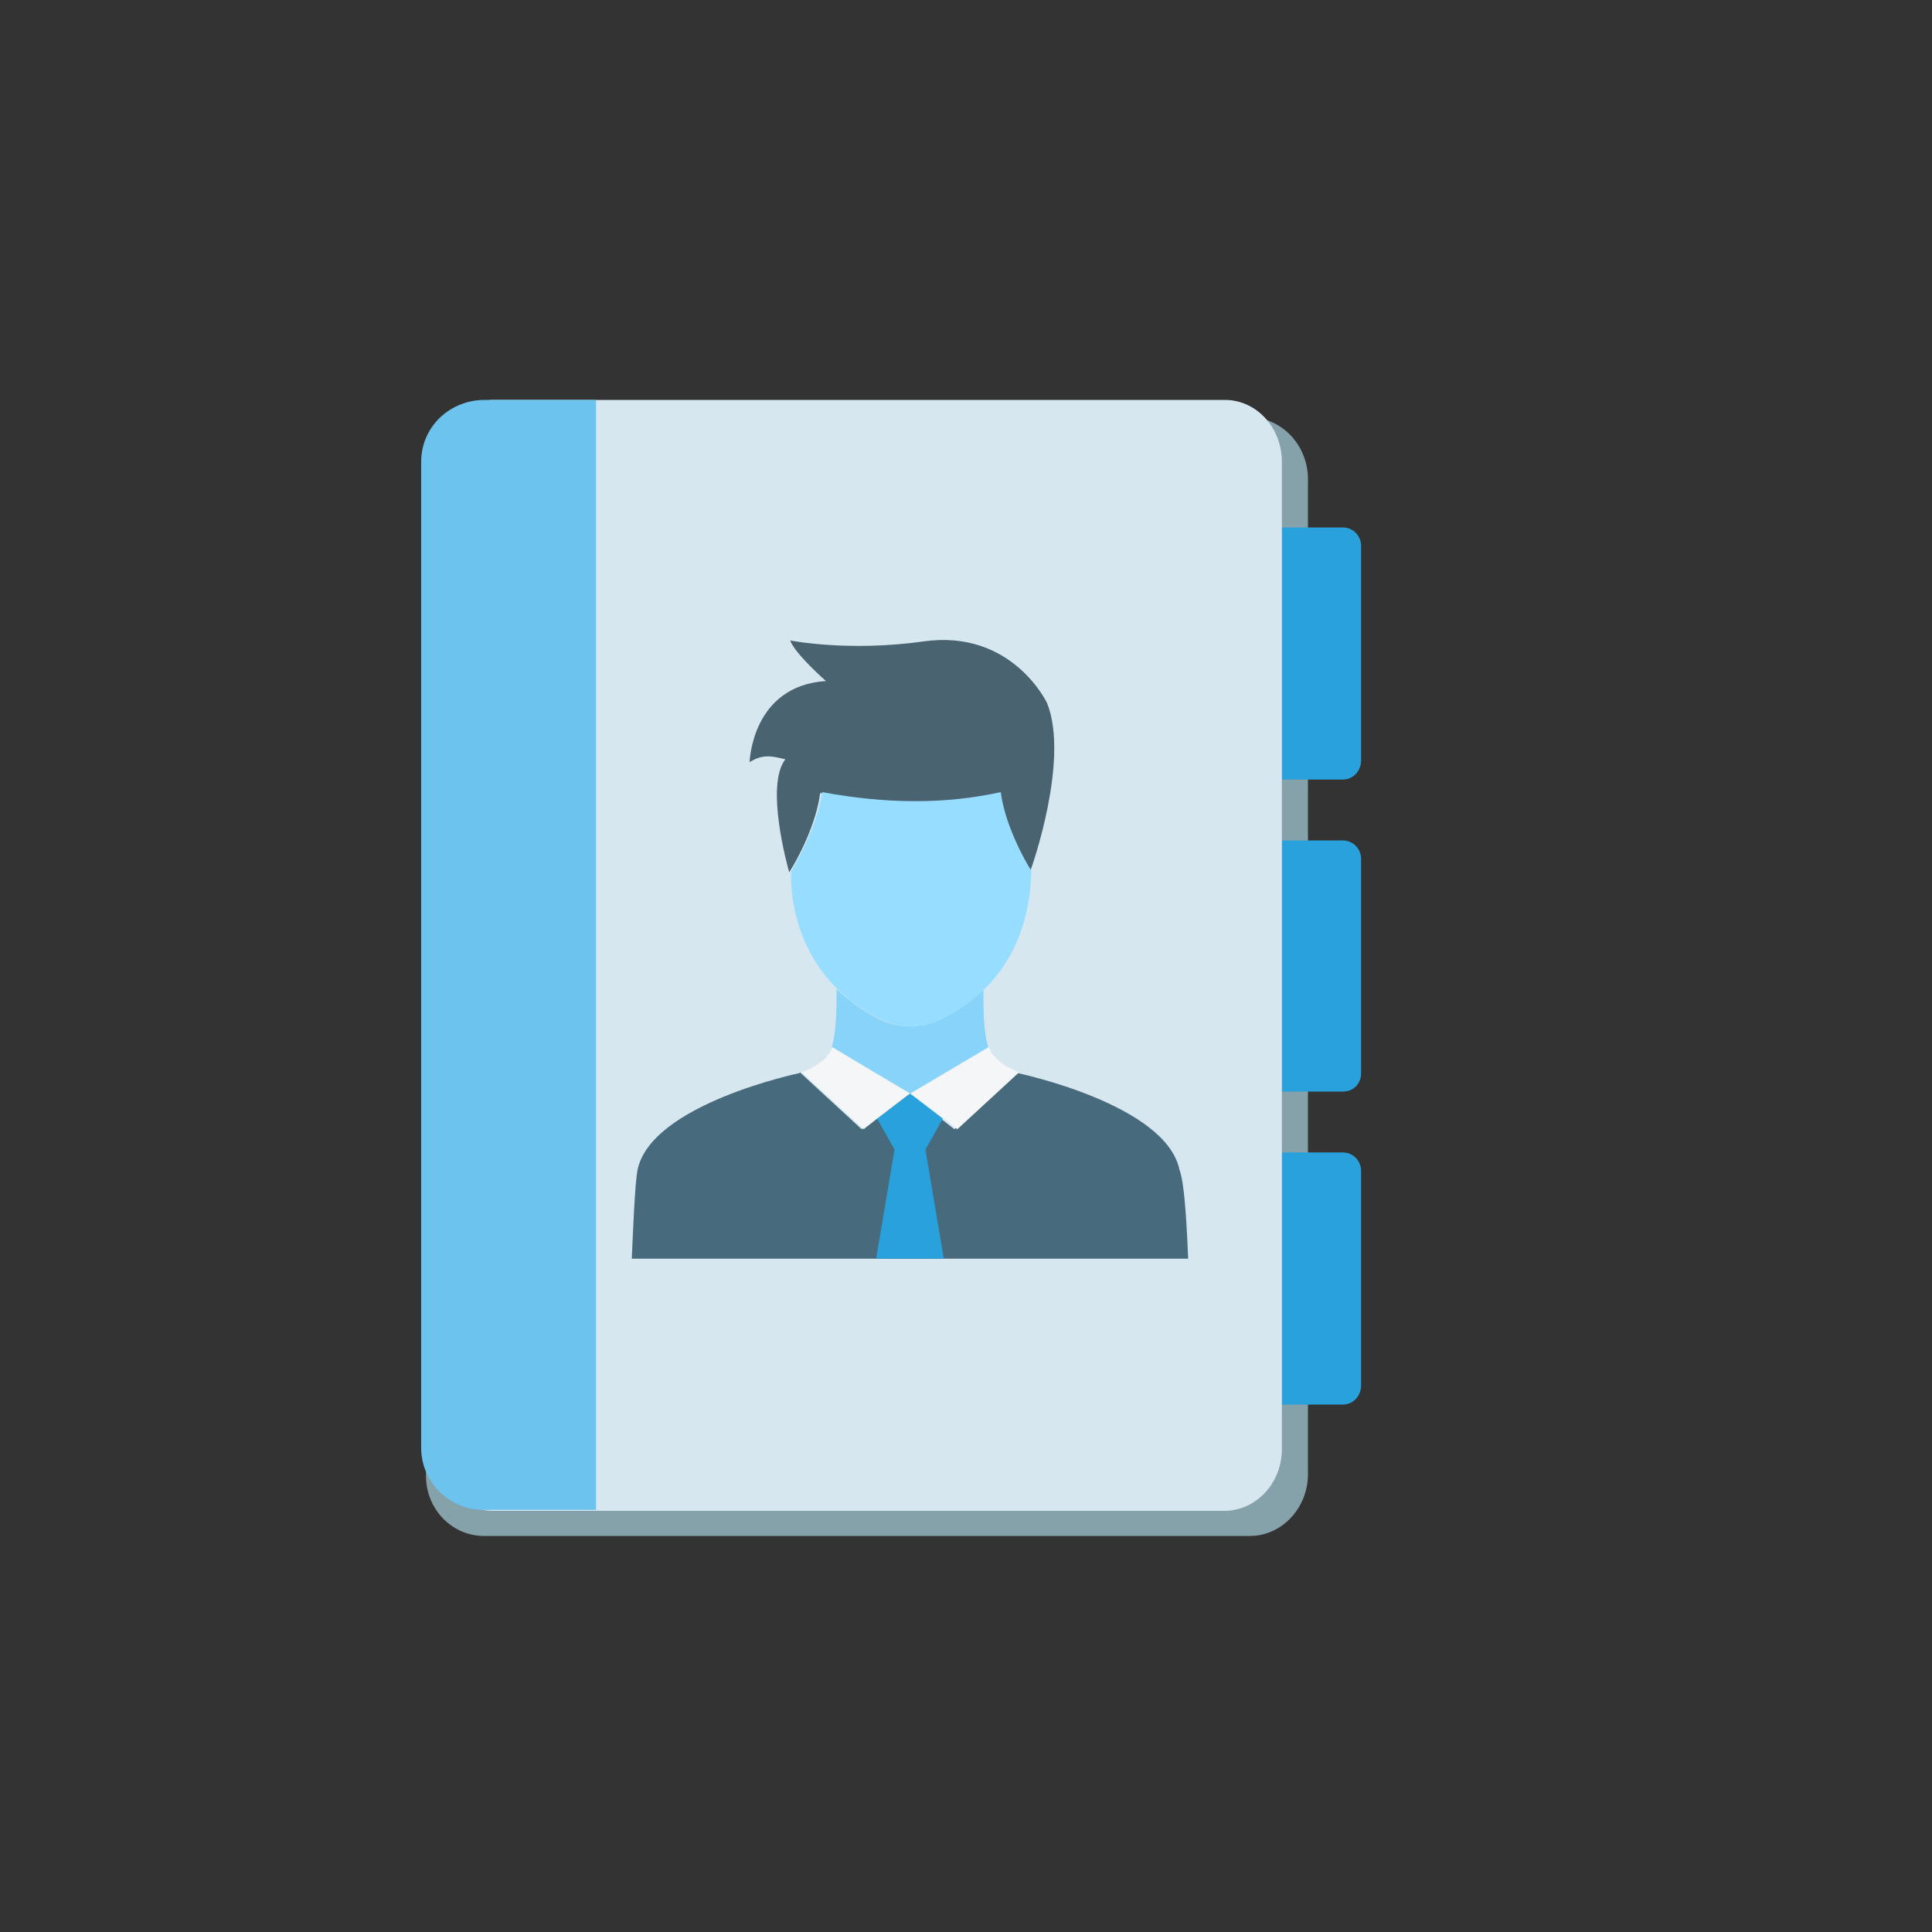 <?xml version="1.0" encoding="utf-8"?>
<!-- Generator: Adobe Illustrator 24.1.2, SVG Export Plug-In . SVG Version: 6.00 Build 0)  -->
<svg version="1.1" id="Слой_1" xmlns="http://www.w3.org/2000/svg" xmlns:xlink="http://www.w3.org/1999/xlink" x="0px" y="0px"
	 viewBox="0 0 200 200" style="enable-background:new 0 0 200 200;" xml:space="preserve">
<rect x="0" y="0" width="200" height="200" fill="#333333" stroke="none"/>
<style type="text/css">
	.st0{fill:#85A1AA;}
	.st1{fill:#29A1DC;}
	.st2{fill:#D6E7F0;}
	.st3{fill:#6BC3EE;}
	.st4{fill:#476B7D;}
	.st5{fill:#F5F6F7;}
	.st6{fill:#87D3F9;}
	.st7{fill:#4A6370;}
	.st8{fill:#97DDFF;}
	.st9{fill:#FFFFFF;}
</style>
<path class="st0" d="M135.4,49.6v103c0,3.5-2.7,6.4-6,6.4c0,0,0,0,0,0H50.1c-3.4,0-6.1-2.9-6-6.4c0,0,0,0,0,0v-103
	c0-3.5,2.7-6.4,6-6.4c0,0,0,0,0,0h79.2C132.7,43.2,135.4,46.1,135.4,49.6z"/>
<path class="st1" d="M139,80.7h-6.3V54.6h6.3c1.1,0,1.9,0.9,1.9,1.9v22.2C140.9,79.8,140.1,80.7,139,80.7z M139,113h-6.3V87h6.3
	c1.1,0,1.9,0.9,1.9,1.9v22.2C140.9,112.2,140.1,113,139,113z M139,145.4h-6.3v-26.1h6.3c1.1,0,1.9,0.9,1.9,1.9v22.2
	C140.9,144.5,140.1,145.4,139,145.4z"/>
<path class="st2" d="M132.7,47.8V150c0,3.5-2.6,6.3-5.8,6.4c0,0,0,0,0,0H51c-3.2,0-5.8-2.9-5.8-6.4c0,0,0,0,0,0V47.8
	c0-3.5,2.6-6.3,5.8-6.4c0,0,0,0,0,0h75.8C130.1,41.4,132.7,44.3,132.7,47.8z"/>
<path class="st3" d="M61.7,41.4v114.9H50c-3.5,0-6.4-2.9-6.4-6.4c0,0,0,0,0,0V47.8c0-3.5,2.8-6.3,6.4-6.4c0,0,0,0,0,0H61.7z"/>
<path class="st4" d="M123,130.3H65.4c0.1-2,0.3-7.7,0.6-9.2c1.4-6.8,16.7-10,16.7-10c0.1,0,0.1,0,0.1-0.1l6.4,5.9l1.4-1.1l3.4-2.6
	l3.4,2.6l1.4,1.1l6.4-5.9l0.2,0.1c0,0,15.3,3.2,16.7,10C122.7,122.6,122.9,128.2,123,130.3z"/>
<path class="st5" d="M105.5,111l-6.4,5.9l-1.4-1.1l-3.4-2.6l8.1-4.8c0.1,0.4,0.3,0.8,0.6,1C103.5,110,104.4,110.6,105.5,111z"/>
<path class="st1" d="M90.7,130.3l1.9-11.3l-1.8-3.2l3.4-2.6l3.4,2.6l-1.8,3.2l1.9,11.3H90.7z"/>
<path class="st6" d="M102.3,108.4l-8.1,4.8l-8.1-4.8c0.5-1.6,0.5-4.1,0.5-6c1.2,1.1,2.6,2.2,4.4,3.1c2,1,4.4,1,6.4,0
	c1.8-0.9,3.3-1.9,4.4-3.1C101.8,104.3,101.8,106.8,102.3,108.4z"/>
<path class="st5" d="M94.2,113.2l-3.4,2.6l-1.4,1.1L83,111c1.1-0.4,2-1,2.6-1.6c0.2-0.3,0.4-0.6,0.6-1
	C86.1,108.4,94.2,113.2,94.2,113.2z"/>
<path class="st7" d="M106.6,90.3c-0.8-1.4-2.8-5-3.2-8.2c-5.8,1.3-12,1.2-18.5,0c-0.4,3.2-2.3,6.8-3.2,8.2c-0.2-0.7-2.5-9-0.4-11.7
	C80,78.3,79,78,77.6,78.9c0,0,0.2-7.9,7.9-8.4c0,0-3.2-2.8-3.7-4.2c0,0,6,1.2,13.8,0.1c9.2-1.3,12.8,6.4,12.8,6.4
	C110.7,78.6,106.9,89.6,106.6,90.3z"/>
<path class="st8" d="M101.9,102.4c-1.2,1.2-2.6,2.2-4.4,3.1c-2,1-4.4,1-6.4,0c-1.6-0.8-3.1-1.8-4.4-3.1c-5.3-5.2-4.8-12.1-4.8-12.1
	s0,0,0-0.1c0.8-1.4,2.8-5,3.2-8.2c6.5,1.2,12.6,1.3,18.5,0c0.4,3.2,2.3,6.8,3.2,8.2v0l0,0C106.6,90.3,107.2,97.2,101.9,102.4z"/>
<path class="st9" d="M106.7,90.3C106.7,90.3,106.7,90.3,106.7,90.3z"/>
</svg>
